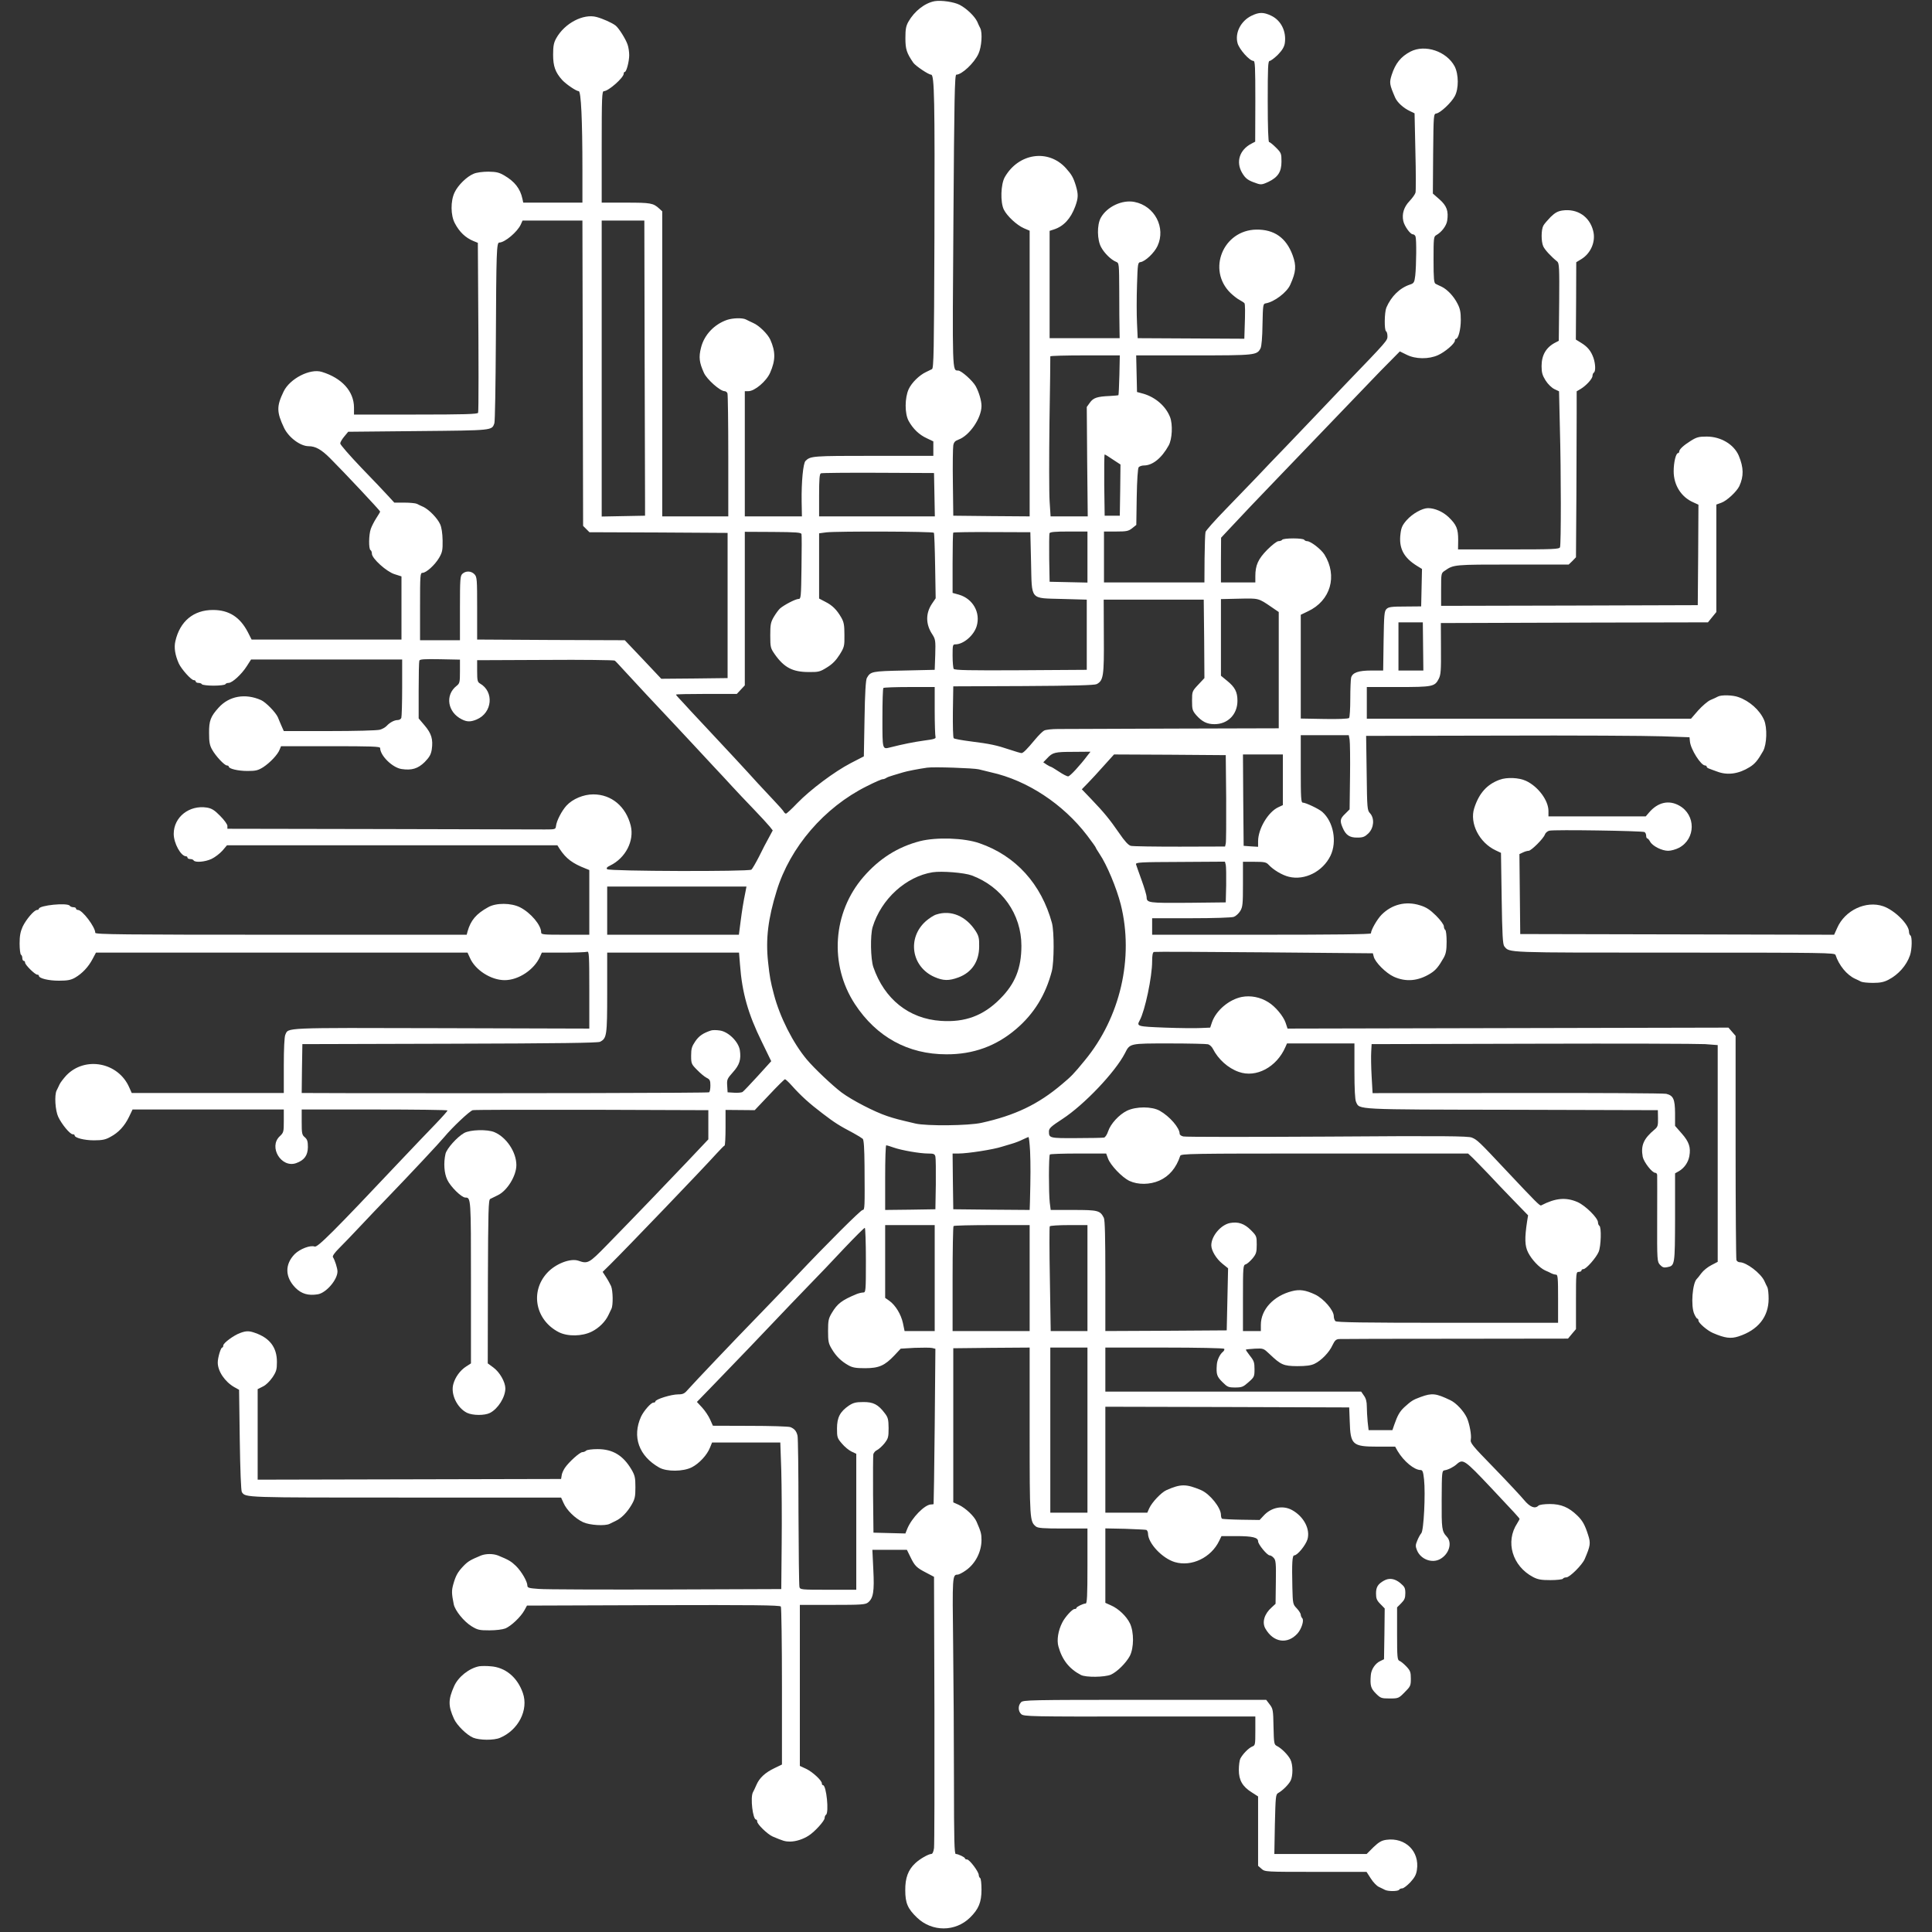 <svg xmlns="http://www.w3.org/2000/svg" xmlns:xlink="http://www.w3.org/1999/xlink" width="500" zoomAndPan="magnify" viewBox="0 0 375 375" height="500" preserveAspectRatio="xMidYMid meet" version="1.0"><rect x="0" y="0" width="375" height="375" fill="#333333" stroke="none"/><defs><clipPath id="77d98b8e12"><path d="M 3.75 0 L 344 0 L 344 375 L 3.75 375 Z M 3.75 0 " clip-rule="nonzero"/></clipPath><clipPath id="57e639ac9e"><path d="M 285 151 L 371.25 151 L 371.25 191 L 285 191 Z M 285 151 " clip-rule="nonzero"/></clipPath></defs><g clip-path="url(#77d98b8e12)"><path fill="#ffffff" d="M 181.426 0.227 C 179.504 0.574 177.473 2.18 176.324 4.207 C 175.844 5.062 175.738 5.676 175.738 7.414 C 175.738 9.551 175.977 10.297 177.285 12.195 C 177.738 12.809 180.223 14.492 180.73 14.492 C 181.371 14.492 181.453 19.301 181.371 46.25 C 181.293 68.34 181.238 71.492 180.891 71.652 C 180.68 71.758 180.145 72.027 179.742 72.211 C 178.434 72.828 176.965 74.27 176.379 75.523 C 175.602 77.207 175.578 80.305 176.379 81.723 C 177.207 83.219 178.406 84.391 179.875 85.059 L 181.16 85.676 L 181.16 88.48 L 169.512 88.48 C 157.734 88.48 157.309 88.504 156.344 89.469 C 155.891 89.949 155.543 93.473 155.598 97.375 L 155.652 100.23 L 144.566 100.23 L 144.566 75.926 L 145.262 75.926 C 146.488 75.926 148.758 74 149.48 72.348 C 150.551 69.914 150.551 68.258 149.508 65.91 C 149 64.812 147.316 63.156 146.168 62.676 C 145.66 62.438 145.02 62.141 144.781 62.008 C 144.113 61.66 142.242 61.715 141.121 62.09 C 138.637 62.945 136.688 65 136.074 67.457 C 135.59 69.328 135.727 70.367 136.633 72.371 C 137.219 73.656 139.785 75.926 140.641 75.926 C 140.852 75.926 141.121 76.113 141.199 76.352 C 141.281 76.594 141.359 82.043 141.359 88.504 L 141.359 100.23 L 128.539 100.23 L 128.539 41.016 L 127.953 40.48 C 126.777 39.41 126.297 39.332 121.488 39.332 L 116.789 39.332 L 116.789 28.516 C 116.789 18.793 116.84 17.695 117.215 17.695 C 118.098 17.695 121.062 15.078 121.062 14.305 C 121.062 14.117 121.141 13.957 121.273 13.957 C 121.594 13.957 122.129 11.926 122.129 10.699 C 122.129 10.086 121.996 9.148 121.809 8.641 C 121.434 7.547 120.102 5.438 119.484 4.957 C 118.789 4.422 117 3.621 115.801 3.301 C 113.234 2.605 109.602 4.5 107.973 7.414 C 107.492 8.27 107.359 8.91 107.359 10.617 C 107.359 12.863 107.785 14.039 109.121 15.531 C 109.895 16.359 111.848 17.695 112.328 17.695 C 112.781 17.695 113.047 23.277 113.047 32.977 L 113.047 39.332 L 101.562 39.332 L 101.402 38.586 C 100.977 36.609 99.906 35.246 97.902 34.07 C 96.863 33.457 96.328 33.348 94.777 33.32 C 93.711 33.32 92.48 33.48 91.945 33.723 C 90.613 34.258 88.875 35.965 88.234 37.355 C 87.434 39.012 87.461 41.816 88.289 43.34 C 89.168 45.02 90.344 46.145 91.895 46.785 L 92.75 47.133 L 92.801 55.465 C 92.91 70.234 92.91 79.797 92.801 80.117 C 92.723 80.387 90.051 80.465 80.703 80.465 L 68.711 80.465 L 68.711 79.129 C 68.711 75.977 66.387 73.387 62.484 72.188 C 60.188 71.465 56.262 73.496 55.059 75.977 C 53.672 78.836 53.672 79.957 55.141 83.059 C 56.047 84.926 58.293 86.609 59.922 86.609 C 61.23 86.609 62.379 87.25 64.062 88.934 C 66.785 91.656 73.785 99.109 73.785 99.297 C 73.785 99.375 73.438 99.965 73.035 100.578 C 72.637 101.191 72.156 102.129 71.969 102.66 C 71.566 103.809 71.539 106.535 71.914 106.777 C 72.074 106.855 72.184 107.176 72.184 107.469 C 72.184 108.406 75.066 110.996 76.59 111.449 L 77.926 111.879 L 77.926 124.137 L 48.836 124.137 L 48.09 122.668 C 46.566 119.758 44.43 118.395 41.332 118.395 C 37.566 118.395 34.922 120.586 34.039 124.457 C 33.746 125.688 33.984 127.156 34.707 128.785 C 35.215 129.879 37.109 132.016 37.617 132.016 C 37.832 132.016 37.992 132.125 37.992 132.285 C 37.992 132.418 38.234 132.551 38.5 132.551 C 38.793 132.551 39.113 132.656 39.195 132.816 C 39.273 132.953 40.316 133.086 41.465 133.086 C 42.613 133.086 43.656 132.953 43.734 132.816 C 43.816 132.656 44.109 132.551 44.375 132.551 C 45.07 132.551 46.887 130.895 47.875 129.344 L 48.73 128.012 L 78.059 128.012 L 78.059 133.457 C 78.059 136.449 77.977 139.094 77.898 139.336 C 77.816 139.574 77.496 139.762 77.203 139.762 C 76.535 139.762 75.652 140.242 75.066 140.883 C 74.824 141.152 74.238 141.5 73.758 141.633 C 73.25 141.793 68.844 141.898 63.953 141.898 L 55.086 141.898 L 54.633 140.883 C 54.418 140.352 54.07 139.602 53.938 139.227 C 53.512 138.266 51.613 136.316 50.68 135.891 C 47.609 134.527 44.484 135.09 42.453 137.332 C 40.879 139.066 40.555 139.895 40.582 142.301 C 40.582 144.008 40.691 144.652 41.172 145.504 C 41.891 146.789 43.574 148.578 44.055 148.578 C 44.242 148.578 44.402 148.684 44.402 148.789 C 44.402 149.219 46.219 149.645 48.035 149.645 C 49.637 149.645 50.094 149.539 51.105 148.898 C 52.414 148.043 53.938 146.441 54.285 145.477 L 54.551 144.836 L 64.168 144.836 C 72.047 144.836 73.785 144.891 73.785 145.184 C 73.785 146.652 76.16 149.004 77.949 149.27 C 79.926 149.566 81.129 149.191 82.438 147.91 C 83.348 146.973 83.641 146.465 83.801 145.504 C 84.094 143.5 83.746 142.379 82.438 140.832 L 81.262 139.441 L 81.262 134.02 C 81.262 131.027 81.316 128.438 81.395 128.223 C 81.504 127.957 82.359 127.902 85.402 127.957 L 89.277 128.035 L 89.277 130.332 C 89.277 132.445 89.223 132.656 88.609 133.137 C 86.336 134.926 86.871 138.266 89.648 139.629 C 90.637 140.137 91.359 140.137 92.508 139.656 C 95.578 138.375 95.953 134.234 93.148 132.656 C 92.695 132.391 92.613 132.07 92.613 130.254 L 92.613 128.145 L 105.836 128.09 C 113.102 128.035 119.191 128.117 119.324 128.223 C 119.484 128.332 120.18 129.078 120.902 129.879 C 122.398 131.535 128.086 137.625 131.371 141.098 C 132.547 142.355 134.23 144.145 135.109 145.105 C 135.965 146.039 137.543 147.723 138.582 148.844 C 139.625 149.938 141.176 151.621 142.055 152.582 C 142.91 153.52 144.781 155.496 146.223 156.992 C 147.637 158.461 149.055 160.008 149.402 160.438 L 149.988 161.184 L 149.242 162.574 C 148.812 163.32 147.957 164.977 147.344 166.234 C 146.703 167.488 146.035 168.637 145.848 168.797 C 145.34 169.199 118.258 169.117 117.855 168.715 C 117.641 168.504 117.805 168.289 118.441 167.996 C 121.434 166.527 123.145 163.188 122.422 160.25 C 121.488 156.535 118.684 154.188 115.16 154.188 C 113.262 154.188 111.152 155.066 109.949 156.375 C 109.043 157.363 108.027 159.312 107.918 160.328 C 107.84 160.969 107.785 160.996 105.781 160.996 C 104.633 160.996 90.293 160.945 73.918 160.918 L 44.137 160.863 L 44.137 160.301 C 44.137 160.008 43.52 159.152 42.719 158.352 C 41.625 157.23 41.09 156.91 40.156 156.75 C 36.738 156.215 33.719 158.594 33.719 161.852 C 33.719 163.668 35.109 166.207 36.121 166.207 C 36.258 166.207 36.391 166.312 36.391 166.473 C 36.391 166.605 36.629 166.738 36.898 166.738 C 37.191 166.738 37.512 166.848 37.59 167.008 C 37.887 167.461 39.809 167.301 41.062 166.715 C 41.73 166.395 42.668 165.672 43.176 165.109 L 44.055 164.07 L 108.188 164.07 L 108.641 164.789 C 109.871 166.66 111.125 167.594 113.664 168.582 L 114.383 168.875 L 114.383 181.43 L 109.711 181.43 C 105.355 181.43 105.035 181.402 105.035 180.949 C 105.035 179.562 103.004 177.156 100.949 176.113 C 99.211 175.234 96.301 175.207 94.75 176.09 C 92.43 177.371 91.359 178.625 90.746 180.816 L 90.586 181.43 L 54.527 181.43 C 23.754 181.43 18.492 181.375 18.492 181.055 C 18.492 179.934 15.984 176.621 15.129 176.621 C 14.914 176.621 14.754 176.488 14.754 176.355 C 14.754 176.195 14.516 176.09 14.246 176.09 C 13.953 176.09 13.633 175.953 13.551 175.82 C 13.152 175.152 7.543 175.715 7.543 176.41 C 7.543 176.516 7.383 176.621 7.195 176.621 C 6.633 176.621 5.059 178.465 4.391 179.883 C 3.965 180.844 3.805 181.645 3.805 183.141 C 3.805 184.234 3.938 185.223 4.07 185.305 C 4.23 185.383 4.336 185.703 4.336 185.996 C 4.336 186.266 4.473 186.504 4.605 186.504 C 4.766 186.504 4.871 186.664 4.871 186.852 C 4.871 187.281 6.793 189.176 7.223 189.176 C 7.41 189.176 7.543 189.258 7.543 189.391 C 7.543 189.898 9.414 190.352 11.414 190.352 C 13.125 190.352 13.766 190.219 14.566 189.766 C 15.957 188.961 17.16 187.68 17.961 186.156 L 18.629 184.902 L 90.746 184.902 L 91.199 185.891 C 92.215 188.27 95.285 190.246 97.957 190.246 C 100.656 190.246 103.699 188.215 104.82 185.676 L 105.168 184.902 L 109.363 184.902 C 111.66 184.902 113.715 184.824 113.957 184.742 C 114.332 184.582 114.383 185.355 114.383 192.113 L 114.383 199.648 L 85.617 199.566 C 54.551 199.484 56.023 199.434 55.379 200.848 C 55.195 201.25 55.086 203.602 55.086 206.805 L 55.086 212.148 L 25.57 212.148 L 25.09 211.078 C 22.98 206.191 16.516 204.961 12.883 208.727 C 12.352 209.316 11.734 210.09 11.551 210.492 C 11.363 210.891 11.121 211.426 10.988 211.668 C 10.535 212.574 10.723 215.566 11.309 216.793 C 11.977 218.211 13.578 220.16 14.113 220.16 C 14.328 220.16 14.488 220.242 14.488 220.375 C 14.488 220.855 16.355 221.336 18.227 221.336 C 19.855 221.336 20.496 221.203 21.434 220.668 C 23.008 219.84 24.184 218.559 25.039 216.793 L 25.73 215.352 L 55.086 215.352 L 55.086 217.57 C 55.086 219.68 55.059 219.84 54.285 220.562 C 52.094 222.645 54.605 226.758 57.465 225.77 C 59.066 225.207 59.734 224.273 59.762 222.672 C 59.762 221.551 59.652 221.176 59.172 220.746 C 58.613 220.293 58.559 220 58.559 217.785 L 58.559 215.352 L 72.715 215.352 C 80.516 215.352 86.871 215.434 86.871 215.539 C 86.871 215.645 85.832 216.82 84.547 218.156 C 83.238 219.492 80.223 222.672 77.789 225.234 C 64.594 239.23 61.629 242.168 61.07 241.957 C 60.242 241.637 58.238 242.41 57.223 243.398 C 55.246 245.402 55.301 247.887 57.355 249.969 C 58.531 251.145 59.84 251.52 61.684 251.223 C 63.312 250.957 65.504 248.395 65.504 246.789 C 65.504 246.176 64.996 244.574 64.621 244.012 C 64.488 243.801 64.941 243.156 65.824 242.277 C 66.598 241.5 68.441 239.605 69.883 238.055 C 71.328 236.508 73.73 233.996 75.227 232.445 C 79.582 227.934 85.402 221.711 86.23 220.695 C 87.754 218.852 91.172 215.621 91.762 215.484 C 92.082 215.406 102.496 215.379 114.918 215.406 L 137.488 215.484 L 137.488 221.148 L 133.348 225.527 C 129.129 229.961 123.465 235.867 117.75 241.715 C 114.332 245.215 114.09 245.348 112.273 244.707 C 110.723 244.172 107.812 245.293 106.184 247.086 C 102.844 250.742 103.941 256.246 108.453 258.57 C 110.191 259.449 112.996 259.398 114.863 258.461 C 116.254 257.77 117.508 256.539 118.121 255.203 C 118.309 254.805 118.551 254.27 118.684 254.027 C 119.031 253.336 118.977 250.477 118.605 249.621 C 118.418 249.223 117.988 248.418 117.617 247.859 L 116.973 246.871 L 118.418 245.453 C 121.594 242.305 136.5 226.785 139.09 223.898 C 139.84 223.098 140.508 222.379 140.641 222.352 C 140.746 222.297 140.828 220.723 140.828 218.852 L 140.828 215.434 L 146.488 215.484 L 149.348 212.469 C 150.895 210.812 152.258 209.477 152.367 209.477 C 152.473 209.477 153.086 210.035 153.699 210.73 C 155.52 212.762 157.094 214.176 159.656 216.125 C 162.035 217.941 162.836 218.449 165.668 219.945 C 166.469 220.375 167.27 220.883 167.457 221.043 C 167.672 221.254 167.777 222.887 167.805 226.305 C 167.859 234.422 167.859 234.852 167.43 234.852 C 167.082 234.852 160.539 241.367 154.582 247.672 C 151.832 250.555 151.965 250.422 147.504 255.043 C 142.32 260.359 134.578 268.531 133.613 269.629 C 132.895 270.48 132.602 270.645 131.664 270.645 C 130.277 270.645 127.203 271.605 127.203 272.031 C 127.203 272.164 127.043 272.246 126.832 272.246 C 126.348 272.246 124.961 273.848 124.426 274.969 C 122.664 278.871 124 282.609 127.953 284.852 C 129.422 285.68 132.602 285.652 134.281 284.801 C 135.699 284.078 137.246 282.422 137.809 280.98 L 138.211 279.992 L 151.457 279.992 L 151.645 285.387 C 151.723 288.379 151.777 294.762 151.723 299.625 L 151.645 308.438 L 129.207 308.52 C 116.867 308.543 105.781 308.52 104.582 308.41 C 102.684 308.277 102.363 308.195 102.363 307.77 C 102.363 306.969 101.242 305.047 100.172 303.977 C 99.238 303.07 98.758 302.773 96.676 301.922 C 95.715 301.547 94.324 301.547 93.363 301.922 C 91.332 302.773 90.879 303.016 89.969 303.949 C 88.82 305.152 88.449 305.848 87.969 307.555 C 87.648 308.73 87.648 309.293 88.074 311.402 C 88.34 312.633 90.023 314.715 91.52 315.648 C 92.695 316.371 93.043 316.449 94.992 316.449 C 96.273 316.449 97.531 316.289 98.09 316.078 C 99.238 315.598 101.082 313.832 101.777 312.578 L 102.285 311.645 L 126.805 311.562 C 146.25 311.508 151.379 311.562 151.562 311.828 C 151.672 312.016 151.777 318.988 151.777 327.348 L 151.777 342.492 L 150.336 343.188 C 148.547 344.043 147.426 345.059 146.836 346.418 C 146.598 346.98 146.277 347.648 146.141 347.887 C 145.609 348.902 146.117 353.176 146.758 353.176 C 146.891 353.176 146.969 353.336 146.969 353.551 C 146.969 354.086 148.945 356.008 149.961 356.461 C 151.965 357.316 152.391 357.449 153.328 357.449 C 154.477 357.449 155.891 356.996 156.988 356.277 C 158.188 355.5 160.059 353.418 160.059 352.883 C 160.059 352.617 160.191 352.32 160.324 352.242 C 160.938 351.867 160.406 346.5 159.738 346.5 C 159.605 346.5 159.523 346.34 159.523 346.152 C 159.523 345.59 157.707 343.91 156.453 343.32 L 155.25 342.762 L 155.25 311.508 L 161.605 311.508 C 167.191 311.508 167.992 311.457 168.5 311.027 C 169.512 310.199 169.727 308.891 169.512 304.699 L 169.328 300.824 L 176.031 300.824 L 176.727 302.242 C 177.555 303.949 177.898 304.297 179.824 305.285 L 181.293 306.059 L 181.371 331.836 C 181.398 345.992 181.371 358.09 181.293 358.707 C 181.188 359.453 181 359.855 180.758 359.855 C 180.223 359.855 178.488 360.844 177.66 361.645 C 176.27 362.926 175.684 364.527 175.711 366.906 C 175.711 369.391 176.191 370.484 178.008 372.223 C 180.918 375 185.434 375 188.289 372.195 C 189.945 370.566 190.508 369.23 190.508 366.801 C 190.508 365.625 190.402 364.609 190.242 364.527 C 190.105 364.449 189.973 364.156 189.973 363.914 C 189.945 363.273 188.184 360.922 187.703 360.922 C 187.488 360.922 187.301 360.844 187.301 360.711 C 187.301 360.496 185.992 359.855 185.512 359.855 C 185.246 359.855 185.164 357.184 185.164 345.887 C 185.164 338.219 185.086 326.199 185.004 319.176 C 184.844 305.98 184.844 305.633 185.887 305.633 C 186.102 305.633 186.797 305.285 187.438 304.832 C 189.305 303.551 190.508 301.227 190.508 298.902 C 190.508 297.727 190.402 297.301 189.547 295.352 C 189.094 294.281 187.41 292.707 186.102 292.09 L 185.031 291.609 L 185.031 261.695 L 192.457 261.613 L 199.855 261.562 L 199.855 277.855 C 199.855 295.027 199.883 295.297 201.059 296.285 C 201.457 296.605 202.473 296.684 206.32 296.684 L 211.074 296.684 L 211.074 303.949 C 211.074 309.746 210.996 311.242 210.727 311.242 C 210.246 311.242 208.938 311.883 208.938 312.098 C 208.938 312.23 208.777 312.309 208.562 312.309 C 208.137 312.309 206.719 313.859 206.188 314.93 C 205.387 316.477 205.09 318.348 205.438 319.574 C 206.16 322.195 207.547 323.93 209.793 325.105 C 210.754 325.613 214.414 325.559 215.617 325.051 C 216.816 324.516 218.527 322.836 219.301 321.418 C 220.102 319.844 220.129 316.824 219.328 315.113 C 218.66 313.727 217.113 312.23 215.617 311.59 L 214.547 311.109 L 214.547 296.66 L 218.367 296.738 C 220.449 296.82 222.32 296.898 222.508 296.953 C 222.668 297.031 222.828 297.352 222.828 297.672 C 222.855 299.57 225.605 302.48 228.035 303.203 C 231.293 304.164 235.086 302.32 236.637 299.09 L 237.09 298.156 L 239.949 298.156 C 243.102 298.156 244.195 298.422 244.195 299.168 C 244.195 299.758 245.957 301.895 246.438 301.895 C 246.625 301.895 247 302.105 247.238 302.402 C 247.641 302.828 247.695 303.469 247.641 307.102 L 247.586 311.297 L 246.84 311.988 C 245.398 313.246 244.918 314.902 245.609 316.102 C 247.133 318.801 249.883 319.23 251.836 317.066 C 252.609 316.211 253.168 314.5 252.77 314.102 C 252.609 313.941 252.477 313.621 252.477 313.406 C 252.477 313.191 252.129 312.633 251.699 312.176 C 250.953 311.402 250.926 311.297 250.848 308.172 C 250.738 303.336 250.82 301.895 251.219 301.895 C 251.836 301.895 253.438 299.918 253.785 298.77 C 254.344 296.793 253.062 294.359 250.793 293.105 C 249.004 292.117 246.734 292.57 245.262 294.199 L 244.488 295.027 L 240.965 294.977 C 239.012 294.949 237.305 294.844 237.195 294.789 C 237.09 294.707 236.984 294.387 236.984 294.039 C 236.984 292.652 234.848 289.98 233.137 289.234 C 230.227 288.004 229.184 288.004 226.406 289.234 C 225.391 289.688 223.602 291.582 223.066 292.758 L 222.691 293.613 L 214.547 293.613 L 214.547 273.047 L 238.211 273.102 L 261.879 273.18 L 261.984 275.906 C 262.117 280.445 262.492 280.793 267.434 280.793 L 270.801 280.793 L 271.277 281.648 C 272.48 283.652 274.512 285.332 275.738 285.332 C 276.113 285.332 276.246 285.652 276.406 287.148 C 276.703 289.953 276.355 297.059 275.875 297.594 C 275.66 297.832 275.312 298.473 275.098 299.008 C 274.727 299.891 274.727 300.129 275.047 300.934 C 275.766 302.668 277.957 303.496 279.531 302.613 C 281.27 301.652 281.938 299.438 280.816 298.262 C 279.852 297.219 279.801 296.738 279.828 291.074 C 279.852 285.707 279.879 285.465 280.387 285.387 C 281.109 285.281 282.148 284.746 282.766 284.184 C 283.969 283.117 284.289 283.355 289.336 288.699 C 293.824 293.453 294.945 294.684 294.945 294.816 C 294.945 294.895 294.73 295.297 294.492 295.672 C 292.141 299.25 293.527 303.977 297.59 306.113 C 298.523 306.594 299.164 306.699 300.953 306.699 C 302.184 306.699 303.277 306.566 303.359 306.434 C 303.438 306.273 303.73 306.168 304.027 306.168 C 304.668 306.168 307.07 303.789 307.578 302.641 C 308.699 300.023 308.781 299.543 308.246 297.914 C 307.633 295.992 307.18 295.164 306.164 294.176 C 304.508 292.57 303.012 291.93 300.82 291.93 C 299.754 291.93 298.789 292.062 298.605 292.25 C 297.938 292.918 296.977 292.547 295.801 291.129 C 295.16 290.355 292.566 287.578 290.004 284.934 C 285.73 280.551 285.328 280.07 285.488 279.379 C 285.648 278.574 285.223 276.305 284.715 275.184 C 284.102 273.875 282.656 272.324 281.535 271.789 C 278.707 270.43 277.957 270.348 275.766 271.148 C 274.219 271.711 273.922 271.926 272.562 273.152 C 271.68 273.98 271.254 274.73 270.613 276.574 L 270.266 277.586 L 265.645 277.586 L 265.457 275.957 C 265.375 275.051 265.297 273.715 265.297 272.992 C 265.297 272.086 265.137 271.418 264.734 270.883 L 264.203 270.109 L 214.547 270.109 L 214.547 261.562 L 226.004 261.562 C 232.391 261.562 237.543 261.668 237.625 261.801 C 237.703 261.934 237.598 262.203 237.359 262.391 C 236.77 262.871 236.234 263.992 236.184 264.898 C 236.051 266.742 236.184 267.172 237.25 268.238 C 238.238 269.227 238.426 269.309 239.762 269.309 C 241.043 269.309 241.312 269.199 242.352 268.266 C 243.449 267.305 243.5 267.172 243.5 265.754 C 243.5 264.473 243.395 264.125 242.621 263.164 C 242.137 262.551 241.793 262.016 241.816 261.961 C 241.871 261.91 242.672 261.828 243.582 261.773 C 245.211 261.695 245.262 261.723 246.387 262.789 C 248.629 264.926 249.109 265.141 251.781 265.168 C 253.543 265.168 254.48 265.035 255.145 264.711 C 256.457 264.098 258.031 262.469 258.645 261.078 C 259.074 260.199 259.312 259.957 259.902 259.906 C 260.301 259.879 270.453 259.852 282.496 259.852 L 304.348 259.824 L 305.121 258.891 L 305.895 257.98 L 305.895 252.426 C 305.895 247.059 305.922 246.871 306.43 246.871 C 306.723 246.871 306.965 246.738 306.965 246.602 C 306.965 246.441 307.125 246.336 307.34 246.336 C 307.871 246.336 309.824 244.121 310.305 242.969 C 310.758 241.875 310.863 238.191 310.438 237.922 C 310.305 237.844 310.168 237.547 310.168 237.254 C 310.168 236.426 307.766 234.023 306.215 233.328 C 303.945 232.34 301.918 232.527 299.137 233.969 C 298.898 234.102 298.121 233.328 292.273 227.105 C 287.066 221.551 286.719 221.227 285.676 220.801 C 284.98 220.508 280.066 220.453 257.629 220.613 C 242.672 220.695 230.094 220.695 229.691 220.586 C 229.289 220.508 228.969 220.266 228.969 220.055 C 228.969 218.93 227.047 216.688 225.098 215.594 C 223.574 214.738 220.531 214.738 218.742 215.594 C 217.219 216.34 215.562 218.129 215.082 219.598 C 214.895 220.188 214.547 220.723 214.309 220.801 C 214.066 220.855 211.664 220.906 208.938 220.906 C 203.676 220.934 203.598 220.906 203.598 219.598 C 203.598 219.012 203.996 218.637 206.215 217.195 C 210.434 214.445 216.445 208.113 218.34 204.453 C 219.328 202.504 219.168 202.531 226.969 202.531 C 230.785 202.531 234.18 202.613 234.473 202.691 C 234.793 202.773 235.223 203.172 235.406 203.547 C 236.449 205.602 238.371 207.34 240.457 208.059 C 243.82 209.262 247.801 207.125 249.484 203.254 L 249.805 202.531 L 262.895 202.531 L 262.895 207.875 C 262.895 211.371 263 213.43 263.211 213.883 C 263.906 215.406 262.707 215.352 293.477 215.406 L 321.789 215.484 L 321.816 217.062 C 321.844 218.449 321.762 218.719 321.199 219.199 C 319.012 221.016 318.449 222.324 318.852 224.539 C 319.062 225.555 320.668 227.641 321.281 227.641 C 321.496 227.641 321.656 227.852 321.656 228.094 C 321.684 228.359 321.656 232.234 321.656 236.719 C 321.629 244.734 321.656 244.895 322.215 245.508 C 322.668 245.988 322.965 246.098 323.605 245.961 C 325.102 245.668 325.102 245.613 325.129 236.32 L 325.129 227.746 L 325.93 227.293 C 326.945 226.676 327.691 225.609 327.906 224.379 C 328.199 222.723 327.852 221.629 326.438 220.027 L 325.129 218.531 L 325.129 216.074 C 325.102 213.348 324.809 212.656 323.418 212.309 C 322.992 212.199 309.984 212.121 294.543 212.148 L 266.418 212.176 L 266.23 208.887 C 266.125 207.074 266.098 204.934 266.152 204.133 L 266.23 202.664 L 297.348 202.586 C 314.469 202.531 329.59 202.586 330.949 202.664 L 333.406 202.852 L 333.406 244.922 L 332.18 245.562 C 331.484 245.91 330.629 246.602 330.23 247.137 C 329.855 247.645 329.48 248.125 329.375 248.207 C 328.492 249.008 328.145 253.52 328.867 255.07 C 329.082 255.551 329.348 255.953 329.453 255.953 C 329.59 255.953 329.668 256.113 329.668 256.324 C 329.668 256.781 331.402 258.277 332.473 258.73 C 334.824 259.746 335.945 259.879 337.441 259.398 C 341.234 258.168 343.289 255.605 343.289 252.078 C 343.289 251.117 343.184 250.129 343.051 249.863 C 342.918 249.621 342.648 249.062 342.461 248.633 C 341.742 247.109 338.965 245 337.68 245 C 337.414 245 337.121 244.812 337.039 244.574 C 336.961 244.332 336.879 234.449 336.879 222.617 L 336.879 201.062 L 335.492 199.461 L 249.91 199.648 L 249.539 198.523 C 249.109 197.242 247.535 195.348 246.172 194.52 C 244.598 193.531 242.754 193.184 241.043 193.504 C 238.531 194.012 236.051 196.121 235.246 198.418 L 234.898 199.461 L 233.059 199.539 C 232.07 199.594 228.918 199.566 226.113 199.461 C 220.691 199.246 220.582 199.219 221.223 198.043 C 222.238 196.176 223.629 189.629 223.629 186.586 C 223.629 185.465 223.734 184.848 223.977 184.77 C 224.137 184.715 233.777 184.742 245.398 184.848 L 266.473 185.035 L 266.633 185.648 C 266.871 186.746 269.008 188.883 270.531 189.578 C 272.883 190.645 275.258 190.434 277.637 188.961 C 278.68 188.32 279.238 187.629 280.227 185.891 C 280.656 185.117 280.789 184.422 280.789 182.766 C 280.789 181.617 280.68 180.574 280.52 180.496 C 280.387 180.414 280.254 180.094 280.254 179.801 C 280.254 179.48 279.586 178.574 278.73 177.719 C 277.531 176.543 276.836 176.09 275.605 175.715 C 272.883 174.859 270.184 175.527 268.18 177.531 C 267.301 178.41 266.098 180.523 266.098 181.164 C 266.098 181.352 258.992 181.43 244.863 181.43 L 223.629 181.43 L 223.629 178.227 L 231.215 178.227 C 235.516 178.227 239.121 178.117 239.492 177.957 C 239.867 177.824 240.43 177.316 240.723 176.836 C 241.203 176.062 241.258 175.473 241.258 171.602 L 241.258 167.273 L 243.473 167.273 C 245.426 167.273 245.77 167.355 246.227 167.836 C 247.133 168.824 248.844 169.863 250.18 170.184 C 253.25 170.934 256.75 169.172 258.246 166.098 C 259.555 163.375 258.832 159.5 256.641 157.578 C 255.973 156.992 253.438 155.789 252.875 155.789 C 252.527 155.789 252.477 154.828 252.477 149.246 L 252.477 142.699 L 261.797 142.699 L 261.957 143.555 C 262.039 144.035 262.09 147.293 262.039 150.766 L 261.957 157.098 L 261.102 157.953 C 260.113 158.887 260.035 159.312 260.594 160.625 C 261.211 162.094 261.957 162.602 263.48 162.574 C 264.574 162.574 264.922 162.414 265.617 161.746 C 266.684 160.676 266.82 158.859 265.938 157.871 C 265.375 157.285 265.352 156.965 265.27 150.047 L 265.164 142.832 L 291.207 142.781 C 305.523 142.727 319.652 142.809 322.59 142.914 L 327.934 143.102 L 328.012 143.902 C 328.145 145.426 330.148 148.578 330.949 148.578 C 331.137 148.578 331.27 148.684 331.27 148.816 C 331.27 148.949 331.484 149.109 331.75 149.191 C 331.992 149.297 332.688 149.539 333.273 149.754 C 335.277 150.527 337.469 150.234 339.605 148.898 C 340.645 148.258 341.207 147.562 342.223 145.773 C 342.941 144.465 343.051 141.258 342.41 139.762 C 341.582 137.84 339.578 136.051 337.414 135.301 C 336.32 134.902 334.129 134.848 333.461 135.195 C 333.219 135.328 332.555 135.648 332.02 135.863 C 331.457 136.102 330.391 137.039 329.613 137.895 L 328.227 139.496 L 265.297 139.496 L 265.297 133.352 L 271.387 133.352 C 278.09 133.352 278.492 133.273 279.266 131.75 C 279.668 130.949 279.719 130.121 279.691 125.875 L 279.668 120.934 L 305.574 120.852 L 331.512 120.797 L 332.312 119.809 L 333.141 118.793 L 333.141 97.934 L 334.102 97.586 C 335.172 97.211 337.094 95.422 337.602 94.355 C 338.48 92.434 338.457 90.777 337.496 88.453 C 336.559 86.262 334.023 84.738 331.27 84.738 C 329.75 84.738 329.32 84.848 328.172 85.566 C 326.73 86.477 325.93 87.223 325.93 87.676 C 325.93 87.812 325.82 87.945 325.715 87.945 C 325.289 87.945 324.859 89.734 324.859 91.469 C 324.859 94.168 326.328 96.492 328.68 97.508 L 329.668 97.961 L 329.613 107.711 L 329.535 117.461 L 304.641 117.539 L 279.719 117.594 L 279.719 114.414 C 279.719 111.262 279.719 111.234 280.469 110.754 C 282.148 109.578 282.285 109.578 293.609 109.578 L 304.48 109.578 L 305.203 108.887 L 305.895 108.164 L 305.977 96.117 C 306.004 89.492 306.031 82.254 306.031 80.012 L 306.031 75.953 L 306.805 75.496 C 307.871 74.855 309.102 73.52 309.102 72.961 C 309.102 72.691 309.234 72.398 309.367 72.32 C 309.742 72.078 309.688 70.637 309.289 69.461 C 308.809 68.125 308.168 67.324 306.91 66.551 L 305.871 65.91 L 305.922 58.402 L 305.949 50.898 L 306.965 50.281 C 308.809 49.133 309.77 46.836 309.234 44.809 C 308.539 42.031 306.164 40.453 303.277 40.855 C 302.371 40.988 301.836 41.281 300.98 42.109 C 300.395 42.723 299.727 43.473 299.566 43.793 C 299.137 44.566 299.113 46.836 299.539 47.801 C 299.832 48.469 301.035 49.777 302.262 50.766 C 302.637 51.086 302.691 51.938 302.637 58.645 L 302.559 66.148 L 301.941 66.469 C 300.125 67.379 299.219 68.898 299.219 71.062 C 299.219 72.32 299.379 72.852 299.992 73.84 C 300.445 74.562 301.168 75.258 301.703 75.523 L 302.609 75.953 L 302.77 82.949 C 303.012 91.738 303.012 105.652 302.797 106.215 C 302.664 106.59 301.516 106.641 292.809 106.641 L 283.004 106.641 L 283.031 104.801 C 283.031 102.637 282.711 101.859 281.164 100.363 C 280.066 99.324 278.492 98.629 277.184 98.629 C 276.062 98.629 274.164 99.695 273.043 100.953 C 272.215 101.887 271.973 102.422 271.84 103.57 C 271.465 106.375 272.43 108.246 275.098 109.875 L 276.008 110.434 L 275.848 117.699 L 272.723 117.727 C 270.078 117.727 269.516 117.809 269.117 118.207 C 268.688 118.633 268.637 119.328 268.555 124.402 L 268.473 130.148 L 266.203 130.148 C 263.668 130.148 262.52 130.547 262.25 131.535 C 262.172 131.883 262.09 133.727 262.09 135.621 C 262.09 137.547 261.984 139.227 261.852 139.363 C 261.691 139.523 259.66 139.602 257.043 139.551 L 252.477 139.469 L 252.477 119.328 L 253.863 118.66 C 258.27 116.605 259.66 111.797 257.07 107.629 C 256.402 106.59 254.398 105.039 253.703 105.039 C 253.492 105.039 253.223 104.906 253.145 104.773 C 253.062 104.613 252.102 104.504 251.008 104.504 C 249.91 104.504 248.949 104.613 248.871 104.773 C 248.789 104.906 248.469 105.039 248.148 105.039 C 247.855 105.039 246.922 105.762 245.984 106.695 C 244.195 108.512 243.66 109.715 243.66 111.852 L 243.66 113.051 L 236.984 113.051 L 236.984 108.699 L 237.012 104.371 L 238.508 102.77 C 240.668 100.445 244.648 96.25 247.773 93.02 C 255.145 85.355 263.801 76.352 265.832 74.215 C 267.086 72.906 268.902 71.012 269.918 70.023 L 271.707 68.207 L 273.016 68.848 C 274.75 69.727 277.316 69.754 279.133 68.926 C 280.496 68.312 282.391 66.684 282.391 66.121 C 282.391 65.934 282.473 65.773 282.605 65.773 C 283.059 65.773 283.539 63.934 283.539 62.117 C 283.539 60.594 283.406 59.898 282.898 58.938 C 282.176 57.496 280.922 56.188 279.828 55.652 C 279.398 55.465 278.867 55.199 278.652 55.09 C 278.332 54.93 278.25 54.129 278.25 50.418 C 278.25 46.223 278.277 45.902 278.785 45.637 C 279.801 45.074 280.734 43.848 280.895 42.859 C 281.188 40.961 280.816 39.945 279.398 38.691 L 278.117 37.57 L 278.172 29.824 C 278.25 22.211 278.25 22.105 278.812 22.023 C 279.559 21.918 281.695 19.941 282.363 18.684 C 283.164 17.242 283.141 14.41 282.336 12.863 C 280.762 9.949 276.621 8.562 273.789 10.004 C 271.895 10.992 270.852 12.301 270.133 14.52 C 269.648 16.066 269.676 16.336 270.801 18.953 C 271.227 19.887 272.375 20.957 273.684 21.57 L 274.566 21.996 L 274.727 29.395 C 274.832 33.457 274.832 37.062 274.75 37.383 C 274.672 37.703 274.137 38.449 273.578 39.039 C 272.508 40.16 272.082 41.496 272.375 42.883 C 272.59 43.898 273.738 45.477 274.219 45.477 C 274.43 45.477 274.672 45.664 274.75 45.902 C 274.965 46.438 274.91 51.566 274.699 53.488 C 274.539 54.824 274.43 54.984 273.711 55.223 C 271.68 55.891 270.051 57.496 269.09 59.711 C 268.715 60.621 268.66 64.066 269.035 64.305 C 269.195 64.387 269.305 64.84 269.305 65.266 C 269.305 66.094 269.277 66.148 261.289 74.43 C 259.312 76.512 256.668 79.266 255.414 80.598 C 254.16 81.906 251.566 84.605 249.672 86.609 C 247.746 88.586 245.102 91.363 243.793 92.754 C 242.461 94.141 239.762 96.945 237.785 98.977 C 235.809 101.008 234.098 102.93 233.992 103.25 C 233.91 103.57 233.832 105.922 233.805 108.43 L 233.777 113.051 L 214.281 113.051 L 214.281 103.168 L 216.629 103.168 C 218.688 103.168 219.035 103.09 219.754 102.527 L 220.555 101.887 L 220.637 96.465 C 220.691 93.207 220.852 90.883 221.012 90.695 C 221.172 90.508 221.625 90.348 222.027 90.348 C 223.707 90.348 225.473 88.934 226.832 86.477 C 227.527 85.246 227.66 82.363 227.102 80.945 C 226.273 78.836 224.297 77.129 221.973 76.434 L 220.691 76.086 L 220.664 74.723 C 220.637 74 220.609 72.398 220.582 71.172 L 220.531 68.98 L 231.723 68.98 C 243.715 68.98 243.98 68.953 244.676 67.59 C 244.863 67.219 245.023 65.453 245.051 62.969 C 245.129 59.203 245.156 58.965 245.664 58.883 C 247.32 58.617 249.805 56.746 250.445 55.25 C 251.566 52.766 251.648 51.594 250.898 49.535 C 249.645 46.145 247.32 44.516 243.848 44.566 C 237.41 44.676 234.258 52.367 238.828 56.855 C 239.359 57.359 240.16 58.004 240.59 58.215 C 241.043 58.457 241.473 58.75 241.551 58.855 C 241.684 59.098 241.711 60.406 241.578 63.957 L 241.523 65.75 L 220.824 65.641 L 220.691 62.703 C 220.609 61.074 220.609 57.789 220.691 55.359 C 220.824 51.109 220.852 50.949 221.383 50.871 C 222.293 50.738 224.055 49.082 224.672 47.746 C 226.324 44.191 224.137 39.973 220.211 39.199 C 217.832 38.719 214.867 40.105 213.664 42.27 C 212.891 43.66 212.945 46.598 213.746 48.012 C 214.387 49.188 215.695 50.445 216.629 50.816 C 217.219 51.059 217.219 51.109 217.246 56.695 C 217.246 59.766 217.273 63.051 217.297 63.957 L 217.324 65.641 L 203.73 65.641 L 203.73 44.809 L 204.559 44.539 C 206.453 43.926 207.816 42.457 208.699 40.078 C 209.312 38.398 209.312 37.73 208.832 36.074 C 208.324 34.418 208.004 33.883 206.883 32.629 C 203.461 28.863 197.691 29.715 195.023 34.391 C 194.246 35.781 194.141 39.227 194.836 40.668 C 195.449 41.922 197.344 43.688 198.734 44.301 L 199.855 44.781 L 199.855 100.23 L 192.457 100.176 L 185.031 100.098 L 184.953 93.688 C 184.898 90.16 184.953 86.902 185.031 86.449 C 185.141 85.836 185.379 85.566 186.047 85.328 C 188.184 84.551 190.508 81.16 190.508 78.781 C 190.508 77.797 190.027 76.137 189.387 74.965 C 188.797 73.895 186.582 71.918 185.969 71.918 C 184.82 71.918 184.844 72.48 185.059 42.805 C 185.219 19.113 185.301 14.492 185.621 14.492 C 186.688 14.492 189.094 12.246 189.922 10.43 C 190.535 9.098 190.723 6.371 190.266 5.465 C 190.133 5.223 189.867 4.66 189.68 4.207 C 189.172 3.141 187.648 1.672 186.289 0.949 C 185.164 0.363 182.707 0.016 181.426 0.227 Z M 113.18 102.074 L 114.41 103.305 L 127.82 103.355 L 141.227 103.438 L 141.227 131.617 L 134.789 131.695 L 128.352 131.75 L 124.828 128.012 L 121.273 124.27 L 106.957 124.219 L 92.613 124.137 L 92.613 118.102 C 92.613 112.52 92.59 111.984 92.105 111.477 C 91.492 110.809 90.426 110.754 89.758 111.371 C 89.328 111.77 89.277 112.332 89.277 118.047 L 89.277 124.27 L 81.531 124.27 L 81.531 117.727 C 81.531 111.637 81.559 111.184 82.012 111.184 C 82.73 111.184 84.387 109.688 85.215 108.297 C 85.855 107.203 85.938 106.777 85.91 104.906 C 85.883 103.543 85.723 102.395 85.43 101.754 C 84.922 100.605 83.293 98.922 82.172 98.387 C 81.742 98.203 81.184 97.934 80.941 97.801 C 80.676 97.668 79.582 97.559 78.484 97.559 L 76.535 97.559 L 75.359 96.277 C 74.746 95.582 72.367 93.102 70.125 90.777 C 67.883 88.426 66.039 86.316 66.039 86.074 C 66.039 85.836 66.387 85.246 66.812 84.738 L 67.586 83.805 L 81.184 83.672 C 95.766 83.539 95.445 83.562 95.953 82.176 C 96.086 81.883 96.195 74.668 96.246 66.148 C 96.328 48.812 96.383 47.078 96.914 47.078 C 97.984 47.078 100.441 44.996 101.082 43.578 L 101.43 42.805 L 113.047 42.805 Z M 125.121 68.633 C 125.176 82.871 125.203 95.742 125.203 97.293 L 125.203 100.098 L 116.789 100.258 L 116.789 42.805 L 125.066 42.805 Z M 217.273 72.773 C 217.219 74.883 217.137 76.645 217.086 76.699 C 217.031 76.754 216.281 76.805 215.43 76.859 C 212.973 76.965 212.223 77.207 211.555 78.141 L 210.941 78.996 L 211.02 89.602 L 211.129 100.23 L 203.918 100.23 L 203.73 97.32 C 203.621 95.719 203.621 88.773 203.703 81.883 C 203.809 75.016 203.891 69.301 203.863 69.168 C 203.863 69.059 206.906 68.98 210.621 68.98 L 217.352 68.98 Z M 216.016 89.199 L 217.484 90.16 L 217.43 95.129 L 217.352 100.098 L 214.414 100.098 L 214.332 94.141 C 214.309 90.883 214.332 88.211 214.414 88.211 C 214.492 88.211 215.215 88.641 216.016 89.199 Z M 181.453 100.23 L 158.988 100.23 L 158.988 96.117 C 158.988 93.074 159.07 91.949 159.336 91.871 C 159.496 91.789 164.52 91.738 170.477 91.766 L 181.293 91.816 Z M 155.57 103.676 C 155.625 103.891 155.625 106.801 155.57 110.168 C 155.492 115.988 155.465 116.258 154.984 116.258 C 154.422 116.258 152.207 117.406 151.402 118.102 C 151.137 118.34 150.602 119.062 150.203 119.73 C 149.586 120.797 149.508 121.227 149.508 123.336 C 149.508 125.605 149.562 125.82 150.363 126.969 C 152.18 129.559 153.836 130.441 156.961 130.441 C 158.883 130.469 159.176 130.387 160.539 129.531 C 161.582 128.891 162.273 128.172 162.969 127.074 C 163.879 125.605 163.93 125.391 163.902 123.23 C 163.902 121.332 163.797 120.746 163.289 119.863 C 162.434 118.367 161.555 117.484 160.164 116.793 L 158.988 116.176 L 158.988 103.516 L 160.406 103.328 C 162.543 103.09 181.105 103.145 181.266 103.41 C 181.348 103.516 181.453 106.453 181.508 109.875 L 181.613 116.125 L 180.891 117.191 C 179.637 119.062 179.664 121.199 180.973 123.148 C 181.559 124.082 181.613 124.324 181.531 127.074 L 181.426 130.012 L 175.469 130.148 C 169.191 130.281 168.98 130.332 168.258 131.59 C 168.043 131.961 167.883 134.5 167.805 139.469 L 167.672 146.812 L 165.133 148.121 C 161.953 149.777 157.309 153.25 154.742 155.895 C 153.676 157.016 152.688 157.926 152.551 157.926 C 152.445 157.926 152.23 157.766 152.125 157.551 C 152.02 157.336 151.137 156.348 150.176 155.336 C 149.215 154.32 147.852 152.852 147.105 152.051 C 145.312 150.047 139.785 144.09 137.461 141.633 C 136.418 140.535 134.871 138.855 133.988 137.918 C 133.133 136.957 132.145 135.918 131.824 135.57 C 131.477 135.223 131.211 134.875 131.211 134.82 C 131.211 134.742 133.855 134.688 137.113 134.688 L 143.016 134.688 L 144.566 133.031 L 144.566 103.223 L 150.043 103.25 C 154.555 103.277 155.52 103.355 155.57 103.676 Z M 200.125 109.098 C 200.309 116.656 199.805 116.07 206.215 116.258 L 210.941 116.391 L 210.941 130.012 L 198.148 130.094 C 188.078 130.148 185.301 130.094 185.113 129.824 C 185.004 129.641 184.898 128.492 184.898 127.262 C 184.898 125.23 184.926 125.07 185.434 125.07 C 187.008 125.07 189.039 123.336 189.574 121.52 C 190.348 118.902 188.852 116.23 186.152 115.43 L 184.898 115.082 L 184.898 109.285 C 184.898 106.133 184.953 103.465 185.031 103.383 C 185.113 103.305 188.531 103.25 192.59 103.277 L 199.988 103.305 Z M 211.074 113.078 L 203.73 112.918 L 203.648 108.379 C 203.621 105.895 203.648 103.703 203.703 103.516 C 203.809 103.25 204.77 103.168 207.469 103.168 L 211.074 103.168 Z M 246.84 117.859 L 248.203 118.793 L 248.203 141.363 L 227.848 141.418 C 216.629 141.445 206.508 141.5 205.332 141.5 C 204.156 141.5 202.93 141.633 202.633 141.82 C 202.312 142.008 201.539 142.781 200.898 143.555 C 199.32 145.453 198.602 146.172 198.281 146.172 C 198.121 146.172 197.078 145.879 195.984 145.504 C 193.445 144.652 192.219 144.383 188.398 143.902 C 186.715 143.688 185.246 143.422 185.113 143.289 C 184.98 143.156 184.926 140.859 184.953 138.133 L 185.031 133.219 L 198.652 133.164 C 208.324 133.113 212.438 133.004 212.863 132.789 C 214.172 132.098 214.309 131.242 214.254 123.551 L 214.227 116.391 L 233.645 116.391 L 233.727 124.004 L 233.777 131.617 L 232.578 132.898 C 231.402 134.152 231.375 134.207 231.375 136.023 C 231.375 137.707 231.453 137.945 232.203 138.828 C 233.324 140.082 234.285 140.562 235.727 140.562 C 238.32 140.562 240.188 138.668 240.188 136.023 C 240.188 134.312 239.707 133.379 238.188 132.148 L 236.984 131.16 L 236.984 116.285 L 240.535 116.203 C 244.355 116.125 244.223 116.07 246.84 117.859 Z M 276.273 130.148 L 271.441 130.148 L 271.441 120.797 L 276.168 120.797 Z M 181.426 138 C 181.426 140.562 181.508 142.832 181.586 143.047 C 181.695 143.367 181.266 143.5 179.371 143.742 C 177.285 144.035 175.281 144.438 172.746 145.078 C 171.25 145.453 171.277 145.531 171.277 139.387 C 171.277 136.262 171.355 133.621 171.465 133.539 C 171.543 133.434 173.84 133.352 176.539 133.352 L 181.426 133.352 Z M 211.156 146.547 C 209.633 148.578 207.684 150.688 207.336 150.688 C 207.121 150.715 206.293 150.285 205.547 149.777 C 204.77 149.27 204.078 148.844 203.996 148.844 C 203.918 148.844 203.543 148.656 203.168 148.418 L 202.5 147.961 L 203.25 147.188 C 204.316 146.039 204.719 145.934 208.352 145.934 L 211.664 145.906 Z M 238 154.855 C 238.023 159.395 238 163.402 237.918 163.723 L 237.785 164.309 L 228.969 164.336 C 224.137 164.336 219.863 164.281 219.488 164.176 C 219.035 164.07 218.285 163.266 217.219 161.691 C 215.375 159.02 214.281 157.684 211.797 155.094 L 209.98 153.199 L 211.129 152.023 C 211.77 151.383 213.156 149.859 214.254 148.629 L 216.23 146.441 L 227.074 146.492 L 237.918 146.574 Z M 249.004 156.27 L 248.094 156.695 C 246.117 157.633 244.195 160.891 244.195 163.293 L 244.195 164.363 L 242.805 164.281 L 241.391 164.176 L 241.312 155.309 L 241.258 146.441 L 249.004 146.441 Z M 189.973 149.324 C 190.48 149.457 191.574 149.727 192.379 149.914 C 199.375 151.461 206.348 156.055 211.02 162.172 C 211.93 163.375 212.676 164.414 212.676 164.496 C 212.676 164.574 213.023 165.137 213.426 165.75 C 214.84 167.836 216.711 172.32 217.539 175.555 C 220.129 185.891 217.457 197.484 210.539 205.844 C 208.379 208.488 207.949 208.914 206.133 210.438 C 201.512 214.363 197.023 216.5 190.508 217.941 C 187.996 218.504 179.875 218.586 177.688 218.078 C 174.375 217.301 173.734 217.141 172.211 216.633 C 169.727 215.805 165.398 213.562 163.371 212.066 C 161.633 210.758 158.027 207.367 156.559 205.602 C 153.914 202.426 151.379 197.43 150.227 193.051 C 149.535 190.434 149.402 189.656 149.082 186.719 C 148.598 182.23 149.082 178.305 150.762 172.883 C 153.355 164.441 159.977 156.723 168.23 152.609 C 169.699 151.863 171.09 151.246 171.305 151.246 C 171.516 151.246 171.809 151.141 171.969 151.035 C 172.105 150.898 172.746 150.66 173.414 150.473 C 174.082 150.258 174.91 150.02 175.281 149.914 C 175.949 149.699 178.383 149.219 179.957 149.004 C 181.238 148.816 188.957 149.086 189.973 149.324 Z M 237.918 167.863 C 238 168.207 238.023 169.973 238 171.816 L 237.918 175.152 L 230.602 175.234 C 222.934 175.285 222.559 175.262 222.559 174.113 C 222.559 173.816 222.133 172.348 221.598 170.879 C 221.062 169.41 220.582 168.023 220.504 167.781 C 220.395 167.379 221.172 167.328 229.078 167.301 L 237.758 167.246 Z M 144.727 172.938 C 144.246 175.285 144.031 176.703 143.738 178.945 L 143.418 181.43 L 117.855 181.43 L 117.855 172.082 L 144.887 172.082 Z M 143.633 187.227 C 144.031 192.676 145.207 196.816 147.852 202.184 L 149.695 205.977 L 147.078 208.863 C 145.633 210.438 144.301 211.852 144.113 211.961 C 143.926 212.066 143.176 212.148 142.484 212.094 L 141.227 212.016 L 141.148 210.73 C 141.066 209.555 141.148 209.371 142.242 208.141 C 143.551 206.699 143.871 205.629 143.605 203.84 C 143.336 202.184 141.387 200.262 139.73 200.02 C 139.062 199.914 138.289 199.914 137.996 200.02 C 136.473 200.527 135.672 201.062 134.949 202.129 C 134.281 203.117 134.148 203.547 134.148 204.91 C 134.148 206.43 134.203 206.566 135.297 207.66 C 135.914 208.301 136.742 208.996 137.168 209.211 C 137.781 209.504 137.887 209.742 137.887 210.703 C 137.887 211.348 137.781 211.934 137.621 212.016 C 137.406 212.148 101.188 212.227 67.426 212.176 L 58.559 212.148 L 58.613 207.391 L 58.691 202.664 L 87.273 202.586 C 108.641 202.531 116.012 202.426 116.469 202.211 C 117.777 201.543 117.855 200.98 117.855 192.648 L 117.855 184.902 L 143.445 184.902 Z M 199.938 223.418 C 200.043 225.875 200.043 228.414 199.91 233.328 L 199.855 234.852 L 192.457 234.797 L 185.031 234.719 L 184.953 229.297 L 184.898 223.898 L 186.047 223.898 C 187.809 223.898 192.832 223.125 194.516 222.562 C 194.887 222.457 195.715 222.191 196.383 222.004 C 197.051 221.816 198.012 221.441 198.52 221.176 C 199.027 220.934 199.535 220.723 199.617 220.695 C 199.723 220.695 199.855 221.922 199.938 223.418 Z M 173.414 222.723 C 174.988 223.285 178.566 223.898 180.145 223.898 C 181.238 223.898 181.426 223.98 181.559 224.488 C 181.641 224.836 181.668 227.266 181.641 229.91 L 181.559 234.719 L 176.699 234.797 L 171.809 234.852 L 171.809 228.574 C 171.809 225.129 171.891 222.297 172.023 222.297 C 172.133 222.297 172.746 222.484 173.414 222.723 Z M 215.055 224.836 C 215.508 226.145 217.805 228.547 219.223 229.215 C 220.879 229.988 223.176 229.965 225.016 229.16 C 226.941 228.309 228.301 226.703 229.078 224.355 C 229.211 223.926 230.785 223.898 257.098 223.898 L 284.953 223.898 L 285.891 224.781 C 286.371 225.262 287.758 226.676 288.934 227.906 C 290.082 229.16 292.301 231.457 293.824 233.035 L 296.602 235.895 L 296.414 237.039 C 295.906 240.379 295.961 241.824 296.602 243.105 C 297.32 244.52 298.766 246.043 299.887 246.578 C 300.34 246.766 300.902 247.031 301.141 247.164 C 301.41 247.297 301.809 247.406 302.023 247.406 C 302.371 247.406 302.422 248.074 302.422 252.078 L 302.422 256.754 L 280.977 256.754 C 264.656 256.754 259.445 256.672 259.207 256.434 C 259.02 256.246 258.887 255.816 258.887 255.473 C 258.887 254.324 256.938 252.078 255.281 251.277 C 253.41 250.395 252.262 250.234 250.793 250.609 C 247.188 251.52 244.73 254.188 244.73 257.152 L 244.73 258.355 L 241.258 258.355 L 241.258 251.973 C 241.258 245.828 241.285 245.562 241.793 245.402 C 242.086 245.32 242.672 244.785 243.125 244.254 C 243.82 243.398 243.93 243.078 243.93 241.582 C 243.93 239.98 243.902 239.871 242.781 238.75 C 241.523 237.496 240.324 237.094 238.746 237.387 C 236.957 237.734 235.113 239.926 235.113 241.715 C 235.113 242.73 236.074 244.332 237.277 245.293 L 238.371 246.176 L 238.105 258.223 L 226.324 258.301 L 214.547 258.355 L 214.547 247.645 C 214.547 240.301 214.469 236.773 214.254 236.375 C 213.531 234.957 213.133 234.852 208.379 234.852 L 203.941 234.852 L 203.758 233.434 C 203.543 231.594 203.543 224.301 203.781 224.086 C 203.863 223.98 206.375 223.898 209.34 223.898 L 214.707 223.898 Z M 181.426 258.355 L 175.578 258.355 L 175.258 256.809 C 174.883 255.098 173.812 253.336 172.613 252.48 L 171.809 251.918 L 171.809 237.789 L 181.426 237.789 Z M 199.855 258.355 L 184.898 258.355 L 184.898 248.258 C 184.898 242.703 184.98 238.055 185.086 237.977 C 185.164 237.867 188.531 237.789 192.566 237.789 L 199.855 237.789 Z M 211.074 258.355 L 203.941 258.355 L 203.781 248.312 C 203.676 242.785 203.676 238.164 203.758 238.031 C 203.836 237.895 205.52 237.789 207.496 237.789 L 211.074 237.789 Z M 168.07 244.602 C 168.07 250.637 168.043 250.875 167.535 250.875 C 167.27 250.875 166.684 251.012 166.281 251.172 C 163.398 252.371 162.543 253.012 161.445 254.855 C 160.805 255.926 160.727 256.352 160.727 258.355 C 160.727 260.332 160.805 260.785 161.445 261.828 C 162.273 263.242 163.289 264.23 164.68 265.008 C 165.48 265.461 166.148 265.566 167.91 265.566 C 170.609 265.566 171.73 265.059 173.602 263.082 L 174.828 261.773 L 177.555 261.613 C 179.074 261.562 180.57 261.562 180.918 261.641 L 181.559 261.801 L 181.426 276.84 C 181.348 285.121 181.238 291.902 181.211 291.93 C 181.188 291.984 180.973 292.012 180.73 292.012 C 179.504 292.012 176.965 294.602 176.086 296.766 L 175.738 297.648 L 169.539 297.488 L 169.461 290.141 C 169.434 286.109 169.461 282.555 169.512 282.262 C 169.594 281.969 169.914 281.594 170.234 281.461 C 170.555 281.301 171.195 280.738 171.652 280.18 C 172.398 279.215 172.477 278.977 172.477 277.188 C 172.453 275.504 172.371 275.129 171.73 274.301 C 170.449 272.594 169.488 272.113 167.535 272.137 C 166.121 272.137 165.613 272.273 164.758 272.832 C 163.051 274.008 162.461 275.129 162.461 277.266 C 162.461 278.977 162.516 279.164 163.422 280.203 C 163.93 280.82 164.785 281.516 165.293 281.754 L 166.203 282.18 L 166.203 308.57 L 160.754 308.57 C 155.492 308.57 155.305 308.543 155.172 308.035 C 155.09 307.715 155.012 301.145 154.984 293.398 C 154.984 285.652 154.902 279.031 154.797 278.656 C 154.582 277.773 154.207 277.32 153.406 277 C 153.031 276.867 149.508 276.758 145.555 276.758 L 138.371 276.734 L 137.836 275.531 C 137.543 274.863 136.848 273.82 136.285 273.207 L 135.27 272.113 L 138.637 268.641 C 143.633 263.457 147.586 259.371 150.551 256.219 C 152.02 254.672 154.77 251.785 156.691 249.809 C 158.617 247.832 161.875 244.441 163.902 242.25 C 165.961 240.086 167.723 238.324 167.859 238.324 C 167.965 238.324 168.07 241.156 168.07 244.602 Z M 211.074 293.613 L 203.863 293.613 L 203.863 261.562 L 211.074 261.562 Z M 211.074 293.613 " fill-opacity="1" fill-rule="nonzero"/></g><path fill="#ffffff" d="M 178.566 163.266 C 174.242 164.391 170.66 166.66 167.59 170.211 C 161.605 177.129 160.938 187.254 165.934 194.891 C 170.129 201.277 176.246 204.641 183.695 204.641 C 188.906 204.668 193.367 203.039 197.238 199.727 C 200.711 196.762 202.953 193.102 204.156 188.508 C 204.609 186.719 204.637 180.871 204.184 179.16 C 202.125 171.602 197.16 166.098 190.105 163.668 C 187.141 162.625 181.746 162.465 178.566 163.266 Z M 188.609 169.918 C 194.488 172.109 198.254 177.449 198.254 183.566 C 198.254 187.922 197.051 190.941 194.113 193.879 C 190.883 197.137 187.328 198.473 182.629 198.152 C 176.43 197.75 171.652 193.93 169.512 187.707 C 168.98 186.133 168.898 181.539 169.379 179.934 C 171.035 174.512 175.844 170.133 181.027 169.305 C 182.789 169.035 187.168 169.383 188.609 169.918 Z M 188.609 169.918 " fill-opacity="1" fill-rule="nonzero"/><path fill="#ffffff" d="M 181.746 177.504 C 181.266 177.637 180.359 178.227 179.719 178.785 C 176.031 182.043 176.887 187.652 181.371 189.629 C 183.082 190.379 184.176 190.406 186.047 189.711 C 188.609 188.75 190.055 186.641 190.055 183.699 C 190.082 182.125 189.973 181.672 189.387 180.734 C 187.516 177.824 184.605 176.57 181.746 177.504 Z M 181.746 177.504 " fill-opacity="1" fill-rule="nonzero"/><path fill="#ffffff" d="M 242.914 3.059 C 240.828 4.074 239.656 6.398 240.215 8.402 C 240.562 9.602 242.539 11.82 243.289 11.82 C 243.609 11.82 243.66 12.914 243.66 19.672 L 243.633 27.5 L 242.914 27.875 C 240.59 29.074 239.84 31.426 241.098 33.562 C 241.766 34.684 242.246 35.031 243.93 35.594 C 244.758 35.887 245.023 35.832 246.145 35.324 C 248.043 34.418 248.734 33.375 248.734 31.371 C 248.734 29.797 248.684 29.664 247.668 28.648 C 247.078 28.059 246.492 27.578 246.332 27.578 C 246.172 27.578 246.066 24.773 246.066 19.699 C 246.066 13.074 246.117 11.82 246.438 11.82 C 246.652 11.82 247.348 11.285 248.016 10.645 C 248.871 9.766 249.242 9.148 249.379 8.402 C 249.723 6.105 248.656 3.941 246.707 3.031 C 245.238 2.34 244.383 2.34 242.914 3.059 Z M 242.914 3.059 " fill-opacity="1" fill-rule="nonzero"/><g clip-path="url(#57e639ac9e)"><path fill="#ffffff" d="M 291.047 151.355 C 288.613 152.262 287.094 153.945 286.156 156.832 C 285.195 159.77 287.117 163.562 290.324 165.059 L 291.34 165.539 L 291.473 174.379 C 291.578 181.484 291.688 183.301 291.98 183.676 C 293.047 184.957 291.82 184.902 324.992 184.902 C 354.402 184.902 356.137 184.93 356.273 185.355 C 356.938 187.359 358.434 189.203 360.012 189.949 C 360.438 190.137 361 190.406 361.238 190.539 C 361.508 190.672 362.547 190.777 363.562 190.777 C 364.953 190.777 365.699 190.617 366.555 190.164 C 368.477 189.176 370.055 187.387 370.723 185.438 C 371.121 184.316 371.176 181.805 370.801 181.562 C 370.668 181.484 370.535 181.164 370.535 180.871 C 370.535 179.426 367.758 176.676 365.539 175.902 C 362.203 174.754 358.086 176.676 356.594 180.121 L 356.004 181.43 L 295.078 181.297 L 294.918 165.777 L 295.613 165.457 C 295.984 165.27 296.492 165.137 296.707 165.137 C 297.215 165.137 299.617 162.734 299.859 161.984 C 299.965 161.664 300.367 161.316 300.715 161.238 C 301.594 160.996 318.824 161.266 319.199 161.504 C 319.387 161.609 319.52 161.934 319.52 162.227 C 319.52 162.492 319.625 162.734 319.73 162.734 C 319.863 162.734 320.105 163.027 320.293 163.375 C 320.773 164.23 322.562 165.137 323.793 165.137 C 324.352 165.137 325.289 164.871 325.902 164.551 C 329.16 162.812 329.188 158.191 325.957 156.375 C 323.926 155.227 321.789 155.707 320.078 157.711 L 319.438 158.461 L 300.555 158.461 L 300.555 157.418 C 300.555 155.363 298.551 152.664 296.199 151.566 C 294.812 150.926 292.488 150.82 291.047 151.355 Z M 291.047 151.355 " fill-opacity="1" fill-rule="nonzero"/></g><path fill="#ffffff" d="M 90.078 219.922 C 88.715 220.695 86.711 222.938 86.473 223.953 C 86.07 225.715 86.203 227.719 86.82 229 C 87.434 230.336 89.598 232.445 90.316 232.445 C 91.414 232.445 91.414 232.5 91.414 248.848 L 91.414 264.633 L 90.504 265.219 C 89.328 265.969 88.367 267.277 87.992 268.641 C 87.434 270.59 88.715 273.262 90.637 274.223 C 91.734 274.754 94.031 274.781 95.098 274.25 C 96.676 273.445 98.09 271.176 98.09 269.469 C 98.062 268.211 96.996 266.344 95.766 265.434 L 94.672 264.633 L 94.699 248.766 C 94.75 234.957 94.805 232.875 95.152 232.715 C 95.367 232.605 96.035 232.285 96.621 231.992 C 98.438 231.137 100.227 228.227 100.227 226.145 C 100.227 223.633 98.305 220.746 95.98 219.758 C 94.645 219.172 91.254 219.254 90.078 219.922 Z M 90.078 219.922 " fill-opacity="1" fill-rule="nonzero"/><path fill="#ffffff" d="M 46.621 258.73 C 45.363 259.184 43.336 260.68 43.336 261.16 C 43.336 261.375 43.254 261.562 43.121 261.562 C 42.855 261.562 42.266 263.512 42.266 264.473 C 42.266 266.156 43.656 268.211 45.496 269.254 L 46.406 269.762 L 46.539 279.484 C 46.621 285.281 46.781 289.367 46.941 289.605 C 47.66 290.703 47.207 290.676 78.672 290.676 L 108.906 290.676 L 109.391 291.742 C 109.977 293.105 111.633 294.734 113.18 295.457 C 114.438 296.043 117.43 296.23 118.336 295.777 C 118.578 295.645 119.137 295.375 119.539 295.188 C 120.605 294.684 121.703 293.586 122.582 292.09 C 123.227 290.969 123.332 290.543 123.332 288.672 C 123.332 286.801 123.227 286.375 122.582 285.254 C 120.953 282.5 118.949 281.273 115.984 281.273 C 114.918 281.273 113.93 281.406 113.77 281.566 C 113.609 281.727 113.289 281.859 113.047 281.859 C 112.539 281.859 110.402 283.785 109.629 284.934 C 109.336 285.387 109.043 286.027 109.016 286.402 L 108.906 287.07 L 50.012 287.203 L 50.012 269.629 L 51.027 269.121 C 51.613 268.852 52.363 268.105 52.898 267.332 C 53.645 266.207 53.75 265.809 53.75 264.34 C 53.75 261.535 52.363 259.691 49.477 258.703 C 48.355 258.301 47.77 258.301 46.621 258.73 Z M 46.621 258.73 " fill-opacity="1" fill-rule="nonzero"/><path fill="#ffffff" d="M 268.609 306.809 C 267.461 307.449 267.086 308.062 267.086 309.266 C 267.086 310.254 267.219 310.629 267.941 311.348 L 268.77 312.203 L 268.715 317.145 L 268.637 322.059 L 267.914 322.406 C 266.926 322.859 266.152 324.035 266.07 325.16 C 265.91 327.16 266.07 327.723 267.059 328.711 C 267.969 329.617 268.129 329.672 269.73 329.672 C 271.414 329.672 271.492 329.645 272.641 328.469 C 273.766 327.348 273.844 327.188 273.844 325.852 C 273.844 324.57 273.738 324.277 272.988 323.477 C 272.508 322.969 271.895 322.461 271.652 322.379 C 271.227 322.219 271.172 321.711 271.172 317.117 L 271.172 311.988 L 271.973 311.188 C 272.613 310.547 272.773 310.172 272.773 309.238 C 272.773 308.223 272.641 307.984 271.785 307.262 C 270.719 306.383 269.625 306.223 268.609 306.809 Z M 268.609 306.809 " fill-opacity="1" fill-rule="nonzero"/><path fill="#ffffff" d="M 93.016 323.422 C 91.066 323.797 88.93 325.477 88.129 327.32 C 86.98 329.914 86.98 331.113 88.129 333.652 C 88.688 334.879 90.613 336.777 91.84 337.285 C 93.07 337.793 95.875 337.82 97.047 337.312 C 100.629 335.816 102.633 331.863 101.484 328.605 C 100.414 325.531 98.062 323.609 95.207 323.422 C 94.379 323.34 93.391 323.367 93.016 323.422 Z M 93.016 323.422 " fill-opacity="1" fill-rule="nonzero"/><path fill="#ffffff" d="M 198.172 330.422 C 197.559 331.086 197.613 332.156 198.227 332.719 C 198.734 333.172 200.176 333.199 221.199 333.172 L 243.66 333.172 L 243.66 335.977 C 243.66 338.621 243.633 338.781 243.074 338.992 C 242.379 339.262 241.203 340.465 240.75 341.344 C 240.59 341.664 240.457 342.652 240.457 343.562 C 240.457 345.539 241.176 346.793 242.992 347.914 L 244.195 348.691 L 244.195 362.152 L 244.863 362.738 C 245.531 363.328 245.637 363.328 255.387 363.328 L 265.242 363.328 L 266.07 364.609 C 266.523 365.332 267.219 366.051 267.621 366.238 C 268.047 366.453 268.582 366.691 268.82 366.824 C 269.465 367.148 271.359 367.121 271.574 366.801 C 271.652 366.641 271.945 366.531 272.188 366.531 C 272.43 366.531 273.121 365.996 273.738 365.355 C 274.566 364.449 274.887 363.887 275.02 362.953 C 275.578 359.348 272.773 356.598 269.09 357.105 C 268.156 357.238 267.648 357.531 266.578 358.547 L 265.27 359.855 L 247.348 359.855 L 247.453 354.086 C 247.586 348.742 247.613 348.289 248.094 348.023 C 248.895 347.594 250.098 346.418 250.5 345.645 C 250.98 344.711 250.98 342.52 250.473 341.531 C 250.02 340.625 248.762 339.367 247.883 338.914 C 247.293 338.621 247.266 338.461 247.188 335.148 C 247.133 331.941 247.078 331.648 246.438 330.82 L 245.77 329.938 L 222.188 329.938 C 199.668 329.938 198.574 329.965 198.172 330.422 Z M 198.172 330.422 " fill-opacity="1" fill-rule="nonzero"/></svg>